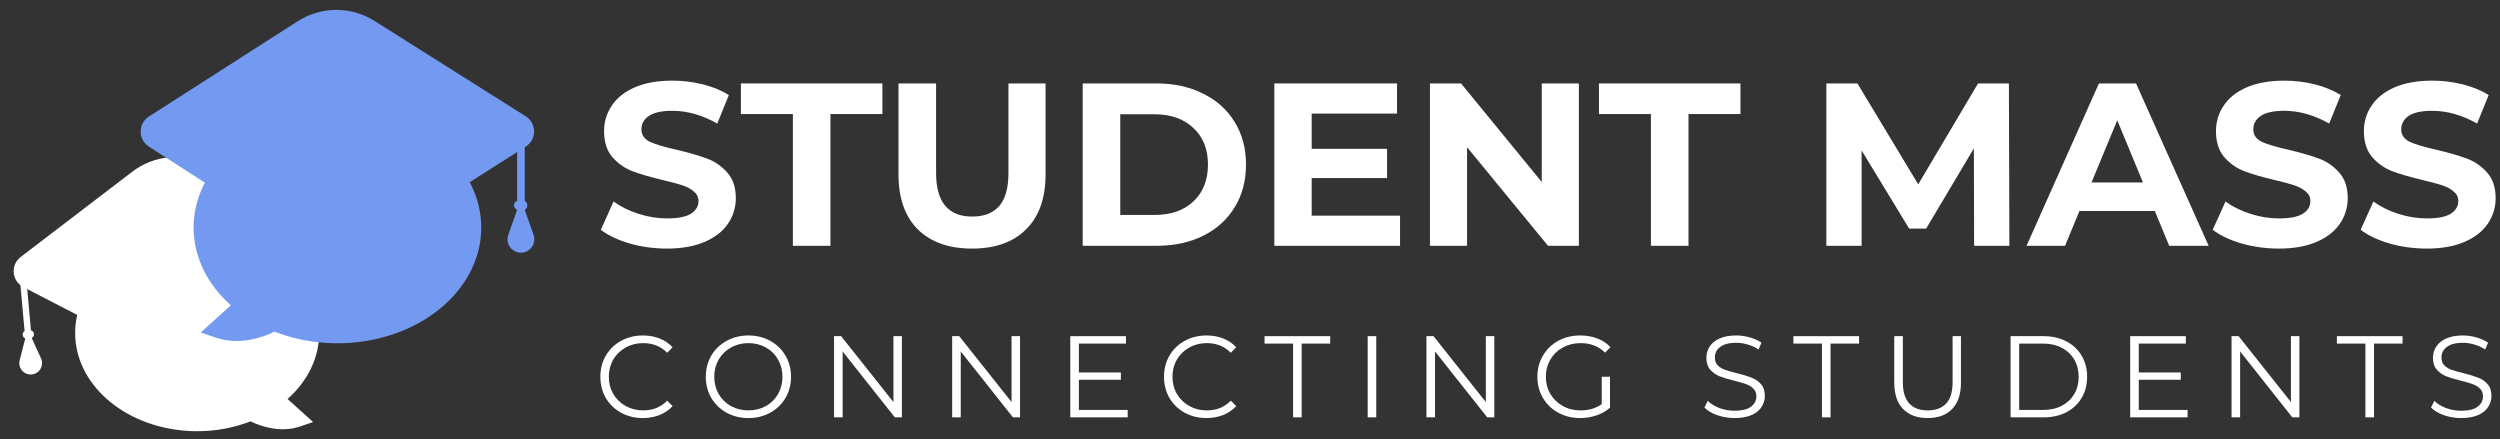 <svg width="279" height="49" viewBox="0 0 279 49" fill="none" xmlns="http://www.w3.org/2000/svg">
<rect x="0" y="0" width="279" height="49" fill="#333333" stroke="none"/>
<mask id="mask0_55_873" style="mask-type:alpha" maskUnits="userSpaceOnUse" x="0" y="0" width="279" height="49">
<rect width="279" height="49" fill="#C4C4C4"/>
</mask>
<g mask="url(#mask0_55_873)">
<path d="M74.429 27.742C72.997 27.742 71.608 27.552 70.262 27.172C68.933 26.775 67.863 26.266 67.052 25.645L68.475 22.487C69.252 23.056 70.175 23.514 71.245 23.859C72.315 24.204 73.385 24.376 74.455 24.376C75.646 24.376 76.526 24.204 77.096 23.859C77.665 23.496 77.95 23.022 77.95 22.435C77.95 22.003 77.777 21.65 77.432 21.374C77.104 21.08 76.673 20.847 76.138 20.675C75.62 20.502 74.912 20.312 74.015 20.105C72.635 19.777 71.504 19.449 70.624 19.122C69.744 18.794 68.985 18.267 68.346 17.542C67.725 16.818 67.414 15.851 67.414 14.643C67.414 13.591 67.699 12.641 68.268 11.796C68.838 10.933 69.692 10.251 70.831 9.751C71.987 9.25 73.394 9 75.051 9C76.207 9 77.337 9.138 78.442 9.414C79.546 9.69 80.513 10.087 81.341 10.605L80.047 13.789C78.373 12.84 76.699 12.365 75.025 12.365C73.851 12.365 72.98 12.555 72.41 12.935C71.858 13.314 71.582 13.815 71.582 14.436C71.582 15.057 71.901 15.523 72.54 15.834C73.195 16.127 74.188 16.421 75.516 16.714C76.897 17.042 78.028 17.37 78.908 17.698C79.788 18.026 80.538 18.543 81.16 19.251C81.798 19.959 82.118 20.916 82.118 22.124C82.118 23.16 81.824 24.109 81.237 24.972C80.668 25.817 79.805 26.49 78.649 26.991C77.493 27.491 76.086 27.742 74.429 27.742Z" fill="white"/>
<path d="M88.484 12.728H82.685V9.311H98.476V12.728H92.677V27.431H88.484V12.728Z" fill="white"/>
<path d="M108.479 27.742C105.891 27.742 103.872 27.025 102.422 25.593C100.99 24.161 100.273 22.116 100.273 19.458V9.311H104.467V19.303C104.467 22.547 105.813 24.169 108.505 24.169C109.817 24.169 110.818 23.781 111.508 23.004C112.198 22.211 112.543 20.977 112.543 19.303V9.311H116.685V19.458C116.685 22.116 115.96 24.161 114.511 25.593C113.078 27.025 111.068 27.742 108.479 27.742Z" fill="white"/>
<path d="M120.829 9.311H129.061C131.028 9.311 132.763 9.69 134.264 10.45C135.783 11.192 136.956 12.244 137.785 13.608C138.63 14.971 139.053 16.559 139.053 18.371C139.053 20.183 138.63 21.77 137.785 23.134C136.956 24.497 135.783 25.558 134.264 26.318C132.763 27.06 131.028 27.431 129.061 27.431H120.829V9.311ZM128.854 23.988C130.666 23.988 132.107 23.488 133.177 22.487C134.264 21.468 134.808 20.096 134.808 18.371C134.808 16.645 134.264 15.282 133.177 14.281C132.107 13.263 130.666 12.754 128.854 12.754H125.023V23.988H128.854Z" fill="white"/>
<path d="M156.246 24.066V27.431H142.216V9.311H155.909V12.676H146.383V16.61H154.796V19.872H146.383V24.066H156.246Z" fill="white"/>
<path d="M176.202 9.311V27.431H172.759L163.724 16.429V27.431H159.583V9.311H163.051L172.06 20.312V9.311H176.202Z" fill="white"/>
<path d="M184.242 12.728H178.444V9.311H194.234V12.728H188.436V27.431H184.242V12.728Z" fill="white"/>
<path d="M220.311 27.431L220.285 16.559L214.953 25.515H213.063L207.756 16.792V27.431H203.822V9.311H207.29L214.073 20.571L220.751 9.311H224.194L224.246 27.431H220.311Z" fill="white"/>
<path d="M240.478 23.548H232.065L230.461 27.431H226.163L234.24 9.311H238.382L246.484 27.431H242.083L240.478 23.548ZM239.158 20.364L236.285 13.427L233.412 20.364H239.158Z" fill="white"/>
<path d="M254.318 27.742C252.885 27.742 251.496 27.552 250.15 27.172C248.821 26.775 247.751 26.266 246.94 25.645L248.364 22.487C249.141 23.056 250.064 23.514 251.134 23.859C252.204 24.204 253.274 24.376 254.344 24.376C255.534 24.376 256.415 24.204 256.984 23.859C257.554 23.496 257.838 23.022 257.838 22.435C257.838 22.003 257.666 21.65 257.321 21.374C256.993 21.08 256.561 20.847 256.026 20.675C255.509 20.502 254.801 20.312 253.904 20.105C252.523 19.777 251.393 19.449 250.513 19.122C249.632 18.794 248.873 18.267 248.235 17.542C247.613 16.818 247.303 15.851 247.303 14.643C247.303 13.591 247.587 12.641 248.157 11.796C248.726 10.933 249.581 10.251 250.72 9.751C251.876 9.25 253.282 9 254.939 9C256.095 9 257.226 9.138 258.33 9.414C259.435 9.69 260.401 10.087 261.229 10.605L259.935 13.789C258.261 12.84 256.587 12.365 254.913 12.365C253.74 12.365 252.868 12.555 252.299 12.935C251.746 13.314 251.47 13.815 251.47 14.436C251.47 15.057 251.79 15.523 252.428 15.834C253.084 16.127 254.076 16.421 255.405 16.714C256.786 17.042 257.916 17.37 258.796 17.698C259.676 18.026 260.427 18.543 261.048 19.251C261.687 19.959 262.006 20.916 262.006 22.124C262.006 23.16 261.713 24.109 261.126 24.972C260.556 25.817 259.694 26.49 258.537 26.991C257.381 27.491 255.975 27.742 254.318 27.742Z" fill="white"/>
<path d="M270.825 27.742C269.393 27.742 268.004 27.552 266.658 27.172C265.329 26.775 264.259 26.266 263.448 25.645L264.872 22.487C265.648 23.056 266.571 23.514 267.641 23.859C268.711 24.204 269.781 24.376 270.851 24.376C272.042 24.376 272.922 24.204 273.492 23.859C274.061 23.496 274.346 23.022 274.346 22.435C274.346 22.003 274.173 21.65 273.828 21.374C273.5 21.08 273.069 20.847 272.534 20.675C272.016 20.502 271.309 20.312 270.411 20.105C269.031 19.777 267.9 19.449 267.02 19.122C266.14 18.794 265.381 18.267 264.742 17.542C264.121 16.818 263.81 15.851 263.81 14.643C263.81 13.591 264.095 12.641 264.664 11.796C265.234 10.933 266.088 10.251 267.227 9.751C268.383 9.25 269.79 9 271.447 9C272.603 9 273.733 9.138 274.838 9.414C275.942 9.69 276.909 10.087 277.737 10.605L276.443 13.789C274.769 12.84 273.095 12.365 271.421 12.365C270.247 12.365 269.376 12.555 268.806 12.935C268.254 13.314 267.978 13.815 267.978 14.436C267.978 15.057 268.297 15.523 268.936 15.834C269.591 16.127 270.584 16.421 271.913 16.714C273.293 17.042 274.424 17.37 275.304 17.698C276.184 18.026 276.934 18.543 277.556 19.251C278.194 19.959 278.514 20.916 278.514 22.124C278.514 23.16 278.22 24.109 277.633 24.972C277.064 25.817 276.201 26.49 275.045 26.991C273.889 27.491 272.482 27.742 270.825 27.742Z" fill="white"/>
<path d="M71.737 46.654C70.84 46.654 70.029 46.455 69.304 46.058C68.588 45.661 68.022 45.114 67.608 44.415C67.203 43.707 67 42.917 67 42.046C67 41.175 67.203 40.389 67.608 39.69C68.022 38.983 68.592 38.431 69.317 38.034C70.042 37.637 70.853 37.438 71.75 37.438C72.423 37.438 73.044 37.55 73.614 37.775C74.183 37.999 74.667 38.327 75.064 38.758L74.455 39.367C73.748 38.651 72.855 38.292 71.776 38.292C71.06 38.292 70.408 38.456 69.822 38.784C69.235 39.112 68.773 39.561 68.437 40.13C68.109 40.7 67.945 41.338 67.945 42.046C67.945 42.754 68.109 43.392 68.437 43.962C68.773 44.531 69.235 44.98 69.822 45.308C70.408 45.636 71.06 45.8 71.776 45.8C72.863 45.8 73.756 45.437 74.455 44.712L75.064 45.321C74.667 45.752 74.179 46.084 73.601 46.317C73.031 46.541 72.41 46.654 71.737 46.654Z" fill="white"/>
<path d="M83.53 46.654C82.632 46.654 81.817 46.455 81.083 46.058C80.359 45.653 79.789 45.1 79.375 44.402C78.969 43.703 78.767 42.917 78.767 42.046C78.767 41.175 78.969 40.389 79.375 39.69C79.789 38.991 80.359 38.444 81.083 38.047C81.817 37.641 82.632 37.438 83.53 37.438C84.427 37.438 85.234 37.637 85.95 38.034C86.675 38.431 87.244 38.983 87.659 39.69C88.073 40.389 88.28 41.175 88.28 42.046C88.28 42.917 88.073 43.707 87.659 44.415C87.244 45.114 86.675 45.661 85.95 46.058C85.234 46.455 84.427 46.654 83.53 46.654ZM83.53 45.8C84.246 45.8 84.893 45.64 85.471 45.321C86.049 44.993 86.502 44.544 86.83 43.974C87.158 43.396 87.322 42.754 87.322 42.046C87.322 41.338 87.158 40.7 86.83 40.13C86.502 39.552 86.049 39.104 85.471 38.784C84.893 38.456 84.246 38.292 83.53 38.292C82.813 38.292 82.162 38.456 81.575 38.784C80.997 39.104 80.54 39.552 80.203 40.13C79.875 40.7 79.711 41.338 79.711 42.046C79.711 42.754 79.875 43.396 80.203 43.974C80.54 44.544 80.997 44.993 81.575 45.321C82.162 45.64 82.813 45.8 83.53 45.8Z" fill="white"/>
<path d="M100.652 37.516V46.576H99.862L94.038 39.224V46.576H93.08V37.516H93.869L99.707 44.868V37.516H100.652Z" fill="white"/>
<path d="M113.834 37.516V46.576H113.044L107.22 39.224V46.576H106.262V37.516H107.052L112.889 44.868V37.516H113.834Z" fill="white"/>
<path d="M125.851 45.748V46.576H119.444V37.516H125.657V38.344H120.402V41.567H125.088V42.383H120.402V45.748H125.851Z" fill="white"/>
<path d="M134.64 46.654C133.743 46.654 132.932 46.455 132.207 46.058C131.491 45.661 130.925 45.114 130.511 44.415C130.106 43.707 129.903 42.917 129.903 42.046C129.903 41.175 130.106 40.389 130.511 39.69C130.925 38.983 131.495 38.431 132.22 38.034C132.944 37.637 133.756 37.438 134.653 37.438C135.326 37.438 135.947 37.55 136.517 37.775C137.086 37.999 137.569 38.327 137.966 38.758L137.358 39.367C136.65 38.651 135.757 38.292 134.679 38.292C133.963 38.292 133.311 38.456 132.724 38.784C132.138 39.112 131.676 39.561 131.34 40.13C131.012 40.7 130.848 41.338 130.848 42.046C130.848 42.754 131.012 43.392 131.34 43.962C131.676 44.531 132.138 44.98 132.724 45.308C133.311 45.636 133.963 45.8 134.679 45.8C135.766 45.8 136.659 45.437 137.358 44.712L137.966 45.321C137.569 45.752 137.082 46.084 136.504 46.317C135.934 46.541 135.313 46.654 134.64 46.654Z" fill="white"/>
<path d="M144.308 38.344H141.124V37.516H148.45V38.344H145.266V46.576H144.308V38.344Z" fill="white"/>
<path d="M152.633 37.516H153.591V46.576H152.633V37.516Z" fill="white"/>
<path d="M166.764 37.516V46.576H165.974L160.15 39.224V46.576H159.192V37.516H159.982L165.819 44.868V37.516H166.764Z" fill="white"/>
<path d="M178.755 42.046H179.674V45.502C179.252 45.873 178.751 46.158 178.173 46.356C177.595 46.554 176.986 46.654 176.348 46.654C175.442 46.654 174.627 46.455 173.902 46.058C173.177 45.661 172.607 45.114 172.193 44.415C171.779 43.707 171.572 42.917 171.572 42.046C171.572 41.175 171.779 40.389 172.193 39.69C172.607 38.983 173.177 38.431 173.902 38.034C174.627 37.637 175.446 37.438 176.361 37.438C177.051 37.438 177.685 37.55 178.264 37.775C178.842 37.99 179.329 38.314 179.726 38.745L179.131 39.354C178.415 38.646 177.504 38.292 176.4 38.292C175.666 38.292 175.002 38.456 174.406 38.784C173.82 39.104 173.358 39.552 173.022 40.13C172.685 40.7 172.517 41.338 172.517 42.046C172.517 42.754 172.685 43.392 173.022 43.962C173.358 44.531 173.82 44.98 174.406 45.308C174.993 45.636 175.653 45.8 176.387 45.8C177.319 45.8 178.108 45.566 178.755 45.1V42.046Z" fill="white"/>
<path d="M193.577 46.654C192.904 46.654 192.257 46.546 191.636 46.33C191.023 46.114 190.549 45.83 190.212 45.476L190.587 44.738C190.915 45.066 191.351 45.334 191.895 45.541C192.438 45.739 192.999 45.838 193.577 45.838C194.388 45.838 194.997 45.692 195.402 45.398C195.808 45.096 196.011 44.708 196.011 44.233C196.011 43.871 195.898 43.582 195.674 43.366C195.458 43.15 195.191 42.986 194.872 42.874C194.552 42.754 194.108 42.624 193.538 42.486C192.857 42.313 192.313 42.15 191.908 41.994C191.502 41.83 191.153 41.584 190.859 41.256C190.574 40.928 190.432 40.484 190.432 39.923C190.432 39.466 190.553 39.052 190.794 38.681C191.036 38.301 191.407 37.999 191.908 37.775C192.408 37.55 193.029 37.438 193.771 37.438C194.289 37.438 194.794 37.512 195.286 37.658C195.786 37.796 196.218 37.99 196.58 38.241L196.256 39.004C195.877 38.754 195.471 38.569 195.04 38.448C194.608 38.318 194.186 38.254 193.771 38.254C192.978 38.254 192.378 38.409 191.972 38.72C191.575 39.022 191.377 39.414 191.377 39.897C191.377 40.26 191.485 40.553 191.7 40.778C191.925 40.993 192.201 41.161 192.529 41.282C192.865 41.395 193.314 41.52 193.875 41.658C194.539 41.822 195.074 41.986 195.48 42.15C195.894 42.305 196.243 42.546 196.528 42.874C196.813 43.194 196.955 43.629 196.955 44.182C196.955 44.639 196.83 45.057 196.58 45.437C196.338 45.808 195.963 46.106 195.454 46.33C194.945 46.546 194.319 46.654 193.577 46.654Z" fill="white"/>
<path d="M203.329 38.344H200.145V37.516H207.471V38.344H204.287V46.576H203.329V38.344Z" fill="white"/>
<path d="M215.128 46.654C213.954 46.654 213.039 46.317 212.384 45.644C211.728 44.971 211.4 43.992 211.4 42.706V37.516H212.358V42.667C212.358 43.72 212.595 44.505 213.07 45.023C213.544 45.541 214.23 45.8 215.128 45.8C216.034 45.8 216.724 45.541 217.199 45.023C217.673 44.505 217.91 43.72 217.91 42.667V37.516H218.842V42.706C218.842 43.992 218.514 44.971 217.859 45.644C217.211 46.317 216.301 46.654 215.128 46.654Z" fill="white"/>
<path d="M224.382 37.516H228.071C229.028 37.516 229.874 37.71 230.607 38.098C231.341 38.478 231.91 39.013 232.316 39.703C232.722 40.385 232.924 41.166 232.924 42.046C232.924 42.926 232.722 43.711 232.316 44.402C231.91 45.083 231.341 45.618 230.607 46.007C229.874 46.386 229.028 46.576 228.071 46.576H224.382V37.516ZM228.019 45.748C228.813 45.748 229.507 45.592 230.103 45.282C230.698 44.962 231.16 44.527 231.488 43.974C231.815 43.414 231.979 42.771 231.979 42.046C231.979 41.321 231.815 40.683 231.488 40.13C231.16 39.569 230.698 39.134 230.103 38.823C229.507 38.504 228.813 38.344 228.019 38.344H225.34V45.748H228.019Z" fill="white"/>
<path d="M244.135 45.748V46.576H237.728V37.516H243.941V38.344H238.686V41.567H243.372V42.383H238.686V45.748H244.135Z" fill="white"/>
<path d="M256.612 37.516V46.576H255.822L249.998 39.224V46.576H249.04V37.516H249.829L255.667 44.868V37.516H256.612Z" fill="white"/>
<path d="M263.982 38.344H260.798V37.516H268.124V38.344H264.94V46.576H263.982V38.344Z" fill="white"/>
<path d="M274.667 46.654C273.994 46.654 273.346 46.546 272.725 46.33C272.113 46.114 271.638 45.83 271.301 45.476L271.677 44.738C272.005 45.066 272.44 45.334 272.984 45.541C273.528 45.739 274.088 45.838 274.667 45.838C275.478 45.838 276.086 45.692 276.492 45.398C276.897 45.096 277.1 44.708 277.1 44.233C277.1 43.871 276.988 43.582 276.763 43.366C276.548 43.15 276.28 42.986 275.961 42.874C275.642 42.754 275.197 42.624 274.628 42.486C273.946 42.313 273.403 42.15 272.997 41.994C272.591 41.83 272.242 41.584 271.949 41.256C271.664 40.928 271.521 40.484 271.521 39.923C271.521 39.466 271.642 39.052 271.884 38.681C272.125 38.301 272.496 37.999 272.997 37.775C273.497 37.55 274.119 37.438 274.861 37.438C275.378 37.438 275.883 37.512 276.375 37.658C276.876 37.796 277.307 37.99 277.669 38.241L277.346 39.004C276.966 38.754 276.561 38.569 276.129 38.448C275.698 38.318 275.275 38.254 274.861 38.254C274.067 38.254 273.467 38.409 273.062 38.72C272.665 39.022 272.466 39.414 272.466 39.897C272.466 40.26 272.574 40.553 272.79 40.778C273.014 40.993 273.29 41.161 273.618 41.282C273.955 41.395 274.403 41.52 274.964 41.658C275.629 41.822 276.164 41.986 276.569 42.15C276.983 42.305 277.333 42.546 277.618 42.874C277.902 43.194 278.045 43.629 278.045 44.182C278.045 44.639 277.92 45.057 277.669 45.437C277.428 45.808 277.052 46.106 276.543 46.33C276.034 46.546 275.409 46.654 274.667 46.654Z" fill="white"/>
<path d="M2.608 32.044C1.304 31.371 1.144 29.568 2.311 28.677L14.758 19.166C17.223 17.282 20.555 16.994 23.307 18.426L37.038 25.569C38.33 26.241 38.493 28.026 37.344 28.921L31.183 33.719C25.031 38.51 16.656 39.289 9.726 35.715L2.608 32.044Z" fill="white"/>
<path d="M3.531 37.706L4.579 39.999C4.942 40.795 4.41 41.711 3.539 41.79C2.667 41.868 1.98 41.062 2.196 40.214L2.817 37.77C2.49 37.632 2.426 37.197 2.7 36.971L2.742 36.936L2.227 31.216L3.005 31.867L3.456 36.872L3.492 36.884C3.874 37.012 3.899 37.542 3.531 37.706Z" fill="white"/>
<path d="M27.955 47.022C29.164 47.605 31.318 48.336 33.519 47.585L34.942 47.099L32.091 44.528C34.366 42.509 35.625 39.881 35.621 37.156C35.618 34.431 34.352 31.805 32.072 29.791C29.791 27.776 26.66 26.518 23.288 26.261C19.916 26.004 16.546 26.767 13.836 28.401C11.126 30.035 9.27 32.424 8.631 35.099C7.992 37.775 8.615 40.547 10.378 42.873C12.142 45.199 14.92 46.913 18.17 47.68C21.42 48.447 24.909 48.212 27.955 47.022Z" fill="white"/>
<path d="M58.675 16.358C59.914 15.57 59.911 13.761 58.669 12.978L41.805 2.341C39.181 0.686 35.836 0.698 33.224 2.371L16.624 12.998C15.397 13.784 15.395 15.576 16.62 16.365L26.751 22.885C33.307 27.105 41.719 27.13 48.3 22.949L58.675 16.358Z" fill="#739AF0"/>
<path d="M57.714 23.406L56.726 26.209C56.383 27.182 57.105 28.201 58.136 28.201C59.168 28.201 59.889 27.182 59.547 26.209L58.559 23.406C58.928 23.209 58.957 22.691 58.612 22.455L58.559 22.419V15.649L57.714 16.495V22.419L57.673 22.436C57.238 22.627 57.265 23.253 57.714 23.406Z" fill="#739AF0"/>
<path d="M30.64 37.013C29.215 37.701 26.676 38.562 24.082 37.677L22.404 37.105L25.765 34.073C23.083 31.694 21.6 28.596 21.604 25.384C21.608 22.172 23.099 19.077 25.788 16.702C28.476 14.328 32.167 12.844 36.142 12.541C40.117 12.238 44.089 13.138 47.283 15.064C50.478 16.991 52.666 19.806 53.419 22.96C54.173 26.114 53.439 29.381 51.359 32.123C49.28 34.865 46.006 36.885 42.175 37.789C38.344 38.694 34.231 38.417 30.64 37.013Z" fill="#739AF0"/>
</g>
</svg>
